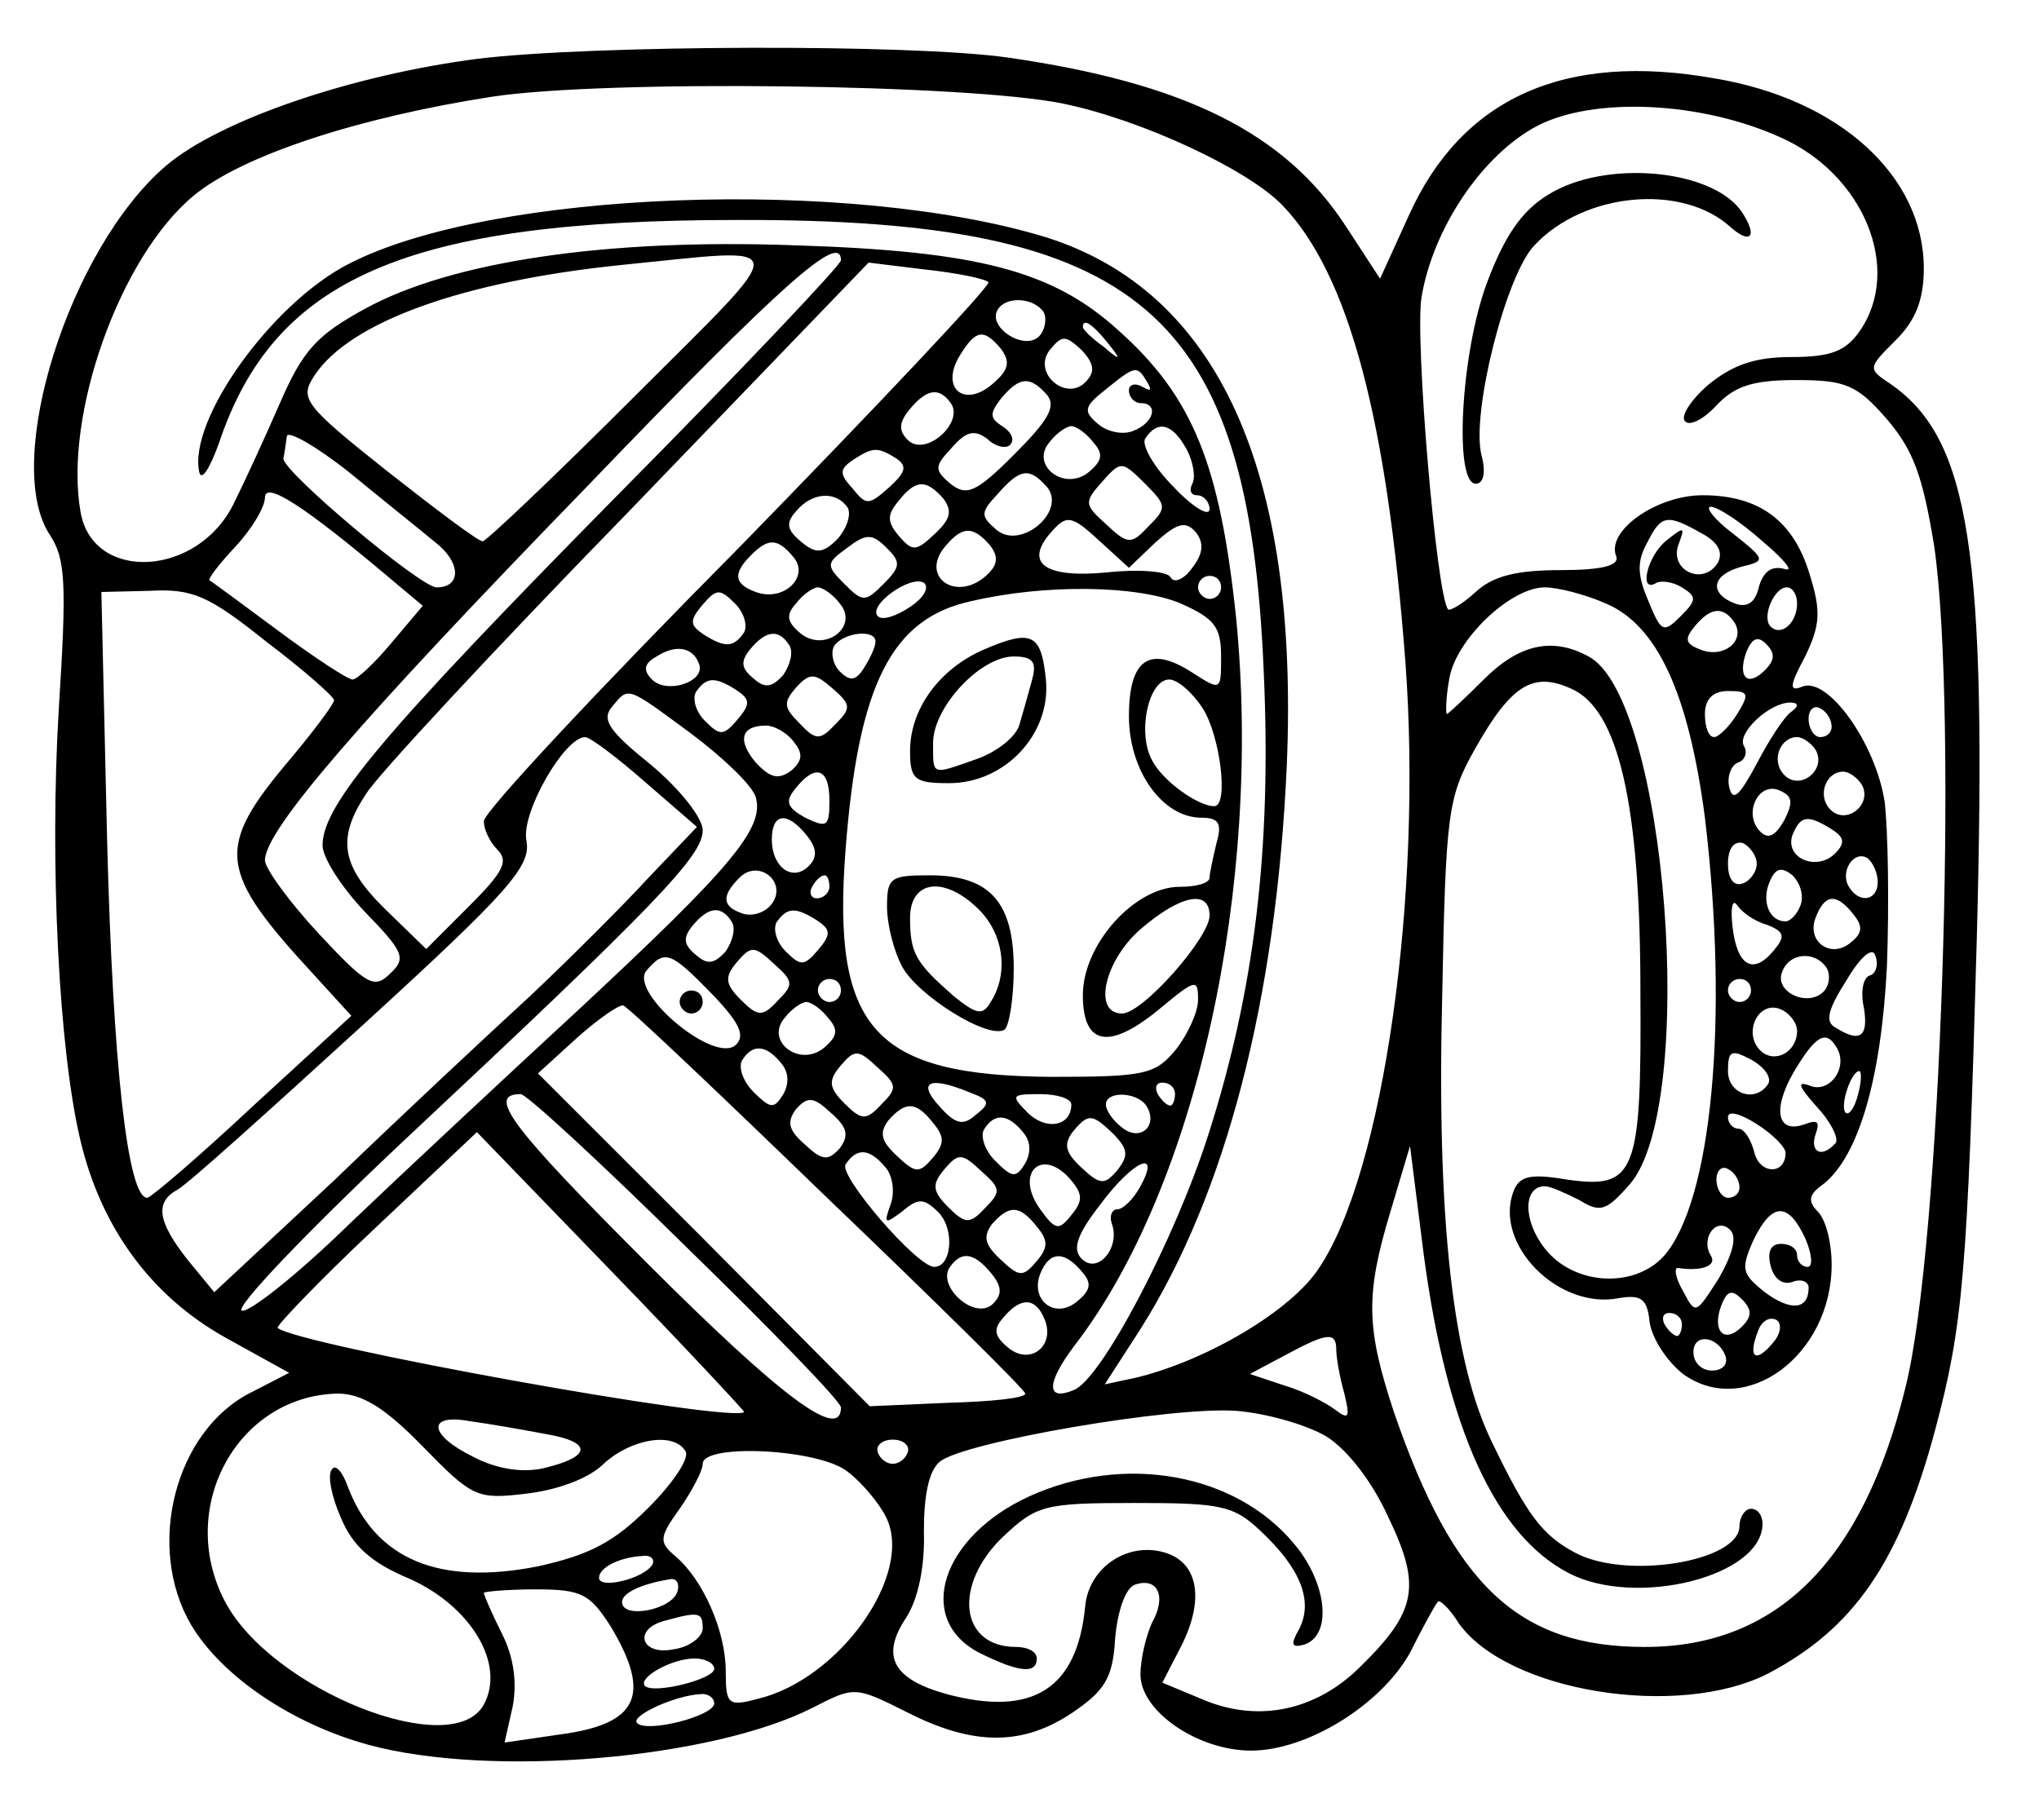 <?xml version="1.0" standalone="no"?>
<!DOCTYPE svg PUBLIC "-//W3C//DTD SVG 20010904//EN"
 "http://www.w3.org/TR/2001/REC-SVG-20010904/DTD/svg10.dtd">
<svg version="1.0" xmlns="http://www.w3.org/2000/svg"
 width="177pt" height="158pt" viewBox="0 0 177 158"
 preserveAspectRatio="xMidYMid meet">
<g transform="translate(0,158) scale(0.1,-0.1)"
fill="#000000" stroke="none">
<path d="M415 1529 c-109 -14 -224 -53 -271 -93 -84 -72 -142 -257 -101 -320
14 -21 15 -42 8 -152 -8 -134 0 -296 19 -375 18 -75 61 -134 125 -170 l56 -31
-33 -17 c-66 -33 -92 -134 -52 -202 27 -45 88 -86 154 -104 107 -29 298 -12
385 32 37 19 37 19 83 -4 57 -29 100 -29 143 0 28 19 35 30 37 64 2 24 9 44
17 47 20 7 28 -10 15 -33 -5 -11 -10 -31 -10 -45 0 -32 50 -66 96 -66 49 0
113 40 138 85 11 22 22 42 24 44 1 3 10 -5 18 -18 42 -60 191 -84 269 -44 74
39 114 96 145 212 24 90 28 136 36 426 9 336 -6 433 -74 481 -21 14 -21 14 4
39 17 17 24 35 24 62 0 80 -73 147 -182 165 -130 23 -219 -17 -265 -119 l-25
-55 -30 46 c-53 81 -140 124 -293 146 -83 12 -361 11 -460 -1z m508 -39 c68
-14 160 -57 190 -88 58 -60 91 -186 107 -397 15 -202 -19 -443 -75 -526 -24
-37 -97 -80 -158 -95 l-28 -6 31 48 c74 117 118 286 127 489 11 257 -60 412
-209 459 -170 52 -481 41 -605 -23 -67 -34 -140 -136 -130 -181 2 -8 9 3 17
25 48 144 164 194 450 194 350 1 444 -79 457 -392 7 -154 -8 -277 -48 -402
-29 -91 -93 -213 -117 -222 -24 -10 -24 6 1 39 106 138 163 399 140 632 -14
132 -37 191 -102 249 -57 52 -122 69 -281 74 -164 6 -298 -14 -373 -55 -42
-23 -54 -36 -74 -82 -13 -30 -31 -69 -40 -87 -31 -64 -122 -69 -133 -8 -15 84
34 222 98 275 42 35 143 68 259 86 98 15 414 11 496 -6z m622 -29 c73 -32 107
-115 69 -169 -12 -17 -25 -22 -59 -22 -32 0 -51 -7 -72 -24 -15 -13 -25 -28
-20 -32 4 -4 16 2 27 14 16 17 32 22 69 22 43 0 53 -4 79 -34 23 -27 31 -49
41 -110 21 -145 6 -609 -25 -731 -37 -151 -112 -225 -226 -225 -110 0 -166 53
-218 204 -24 73 -25 101 -3 174 l17 57 12 -95 c20 -150 62 -243 126 -276 58
-30 168 -3 168 43 0 7 -4 13 -10 13 -5 0 -10 -7 -10 -15 0 -31 -99 -47 -143
-23 -28 15 -41 32 -71 94 -35 70 -49 195 -44 392 3 156 5 170 28 211 32 57 51
68 84 53 41 -18 60 -100 60 -263 1 -159 -4 -172 -65 -163 -30 5 -40 3 -45 -10
-18 -46 39 -104 92 -93 19 3 24 -1 26 -21 2 -14 15 -34 29 -45 54 -39 129 16
129 95 0 19 -5 39 -12 46 -9 9 -8 15 5 24 30 24 50 90 55 189 2 54 1 118 -2
143 -8 51 -49 108 -71 100 -12 -5 -12 0 2 26 13 27 14 39 4 71 -14 47 -44 69
-93 69 -40 0 -84 -31 -75 -53 3 -8 -12 -12 -48 -12 -38 0 -59 -5 -74 -19 -12
-11 -23 -17 -24 -15 -10 12 -29 235 -23 271 10 60 53 124 101 149 49 25 141
21 210 -10z m-995 -226 c-69 -69 -128 -125 -131 -125 -4 0 -41 28 -83 61 -73
58 -76 63 -63 83 31 47 130 82 267 96 151 15 150 25 10 -115z m180 119 c0 -4
-87 -96 -194 -204 -204 -207 -256 -269 -256 -304 0 -11 17 -37 37 -58 33 -34
36 -40 22 -53 -14 -14 -20 -11 -62 34 -26 28 -47 57 -47 64 0 26 80 119 280
325 170 177 220 221 220 196z m128 -19 c3 -2 -95 -106 -216 -230 -122 -123
-222 -230 -222 -238 0 -7 5 -18 12 -25 10 -10 4 -20 -25 -49 l-37 -37 -35 34
c-39 38 -43 62 -17 101 9 15 111 125 227 244 l209 217 49 -6 c28 -3 52 -8 55
-11z m48 -26 c3 -6 1 -16 -4 -21 -13 -13 -45 8 -36 23 7 12 31 11 40 -2z m55
-26 c13 -16 12 -17 -3 -4 -10 7 -18 15 -18 17 0 8 8 3 21 -13z m-92 -6 c8 -11
7 -18 -7 -30 -25 -22 -46 -4 -29 24 14 23 21 24 36 6z m73 -29 c-17 -17 -47 9
-30 29 10 12 13 12 27 -1 11 -12 12 -19 3 -28z m54 0 c4 -7 3 -8 -4 -4 -7 4
-12 2 -12 -3 0 -6 5 -11 10 -11 16 0 12 -17 -6 -24 -9 -4 -23 -1 -31 6 -13 11
-12 15 7 30 26 21 27 21 36 6z m-87 -11 c8 -10 1 -22 -29 -52 -33 -33 -41 -36
-55 -25 -14 12 -14 15 1 31 13 15 20 16 31 8 7 -7 17 -9 20 -5 4 4 1 11 -7 16
-11 7 -11 11 -1 24 16 19 25 20 40 3z m-83 -8 c10 -17 -23 -46 -38 -31 -8 8
-8 15 2 27 15 18 26 19 36 4z m-448 -120 c22 -17 23 -39 1 -39 -14 0 -134 101
-133 112 1 4 2 13 3 19 0 6 25 -8 54 -31 28 -23 63 -51 75 -61z m571 87 c9
-10 8 -16 -4 -26 -21 -17 -51 6 -34 26 6 8 15 14 19 14 4 0 13 -6 19 -14z m81
-6 c6 -11 8 -25 5 -30 -3 -6 -1 -10 4 -10 6 0 11 -6 11 -12 0 -7 -14 1 -31 19
-17 17 -28 36 -25 42 11 17 24 13 36 -9z m-252 -8 c10 -7 8 -12 -6 -25 -18
-16 -20 -16 -32 -1 -12 13 -11 17 1 25 17 11 21 11 37 1z m219 -59 c-15 -16
-18 -16 -37 2 -19 17 -19 19 -3 37 16 18 17 18 37 -2 19 -19 19 -21 3 -37z
m-88 34 c17 -21 -23 -55 -44 -37 -14 12 -14 15 1 31 20 23 28 23 43 6z m-573
-77 l31 -26 -27 -32 c-15 -18 -30 -32 -34 -32 -4 0 -33 19 -64 42 -31 23 -58
43 -60 44 -2 1 8 14 22 29 15 16 26 35 26 43 0 15 36 -9 106 -68z m483 67 c8
-11 6 -18 -8 -31 -16 -15 -19 -15 -31 -1 -10 12 -10 18 0 30 15 19 24 19 39 2z
m-83 -8 c3 -6 -1 -18 -9 -27 -13 -13 -19 -13 -32 -2 -12 10 -13 16 -4 26 14
17 35 18 45 3z m794 -29 c19 -16 28 -27 19 -24 -11 3 -18 -2 -22 -15 -3 -14
-10 -19 -21 -15 -23 9 -20 25 6 32 21 5 21 6 -8 29 -16 12 -24 23 -19 23 6 0
26 -13 45 -30z m-573 -2 l23 -21 23 22 c19 17 26 19 35 9 7 -9 7 -18 -3 -31
-7 -10 -16 -14 -19 -8 -3 5 -28 7 -55 4 -52 -5 -71 7 -51 32 16 19 19 19 47
-7z m520 9 c15 -8 19 -17 14 -26 -13 -20 -42 -6 -34 16 6 16 5 16 -10 4 -17
-13 -25 -47 -9 -37 4 2 14 1 22 -4 13 -8 13 -11 -1 -25 -15 -15 -17 -14 -28
13 -10 23 -10 35 -1 51 12 24 17 25 47 8z m-710 -44 c-16 -16 -18 -16 -34 0
-16 16 -16 18 2 31 17 13 22 13 35 0 12 -12 12 -16 -3 -31z m92 34 c8 -10 7
-17 -1 -25 -26 -26 -60 -4 -38 23 15 18 24 19 39 2z m-170 -11 c14 -17 -9 -39
-33 -30 -19 7 -20 16 -4 32 15 15 23 15 37 -2z m101 -43 c-12 -8 -24 -12 -28
-8 -9 9 28 36 40 29 5 -4 0 -13 -12 -21z m270 17 c0 -5 -4 -10 -10 -10 -5 0
-10 5 -10 10 0 6 5 10 10 10 6 0 10 -4 10 -10z m-829 -47 c33 -25 59 -48 59
-51 0 -3 -17 -26 -38 -51 -66 -78 -63 -97 22 -189 l31 -34 -85 -78 c-47 -44
-88 -79 -92 -80 -17 -1 -30 114 -35 310 l-5 216 42 1 c37 2 51 -4 101 -44z
m415 8 c-9 -13 -16 -14 -35 -2 -12 8 -13 12 -1 26 12 14 15 14 28 1 8 -8 11
-19 8 -25z m83 25 c17 -20 -13 -43 -34 -26 -12 10 -13 16 -4 26 6 8 15 14 19
14 4 0 13 -6 19 -14z m296 0 c29 -13 35 -20 35 -46 0 -30 0 -30 -25 -14 -37
24 -55 12 -55 -38 0 -47 29 -88 63 -88 15 0 18 -5 13 -22 -3 -13 -6 -26 -6
-30 0 -5 -12 -8 -26 -8 -39 0 -84 -50 -84 -94 0 -45 24 -48 69 -10 29 24 31
24 31 6 0 -11 -9 -30 -19 -43 -18 -22 -27 -24 -108 -24 -154 1 -191 41 -179
197 11 144 40 201 109 216 64 15 144 14 182 -2z m369 0 c45 -19 72 -79 86
-186 21 -175 6 -334 -36 -381 -26 -28 -78 -25 -103 7 -19 24 -19 54 0 54 5 0
18 -6 30 -12 18 -11 23 -10 44 14 59 69 32 422 -36 458 -31 17 -60 11 -91 -20
-16 -16 -31 -30 -32 -30 -1 0 -1 14 2 30 5 34 53 80 83 80 11 0 35 -6 53 -14z
m166 0 c0 -17 -14 -29 -23 -20 -8 8 3 34 14 34 5 0 9 -6 9 -14z m-54 -17 c9
-16 -10 -31 -30 -23 -13 5 -14 9 -5 20 14 17 25 18 35 3z m-821 -19 c4 -6 1
-17 -5 -26 -10 -11 -16 -12 -26 -3 -11 9 -11 15 -3 25 14 17 25 18 34 4z m75
3 c0 -5 -5 -15 -10 -23 -7 -11 -12 -12 -21 -3 -6 6 -8 16 -5 22 8 12 36 15 36
4z m772 -25 c-15 -15 -24 -6 -16 16 5 12 10 14 17 7 8 -8 8 -14 -1 -23z m-925
5 c5 -15 -28 -26 -41 -13 -8 8 -7 14 4 20 17 11 32 8 37 -7z m118 -52 c-13
-14 -17 -14 -31 1 -14 14 -14 18 -3 31 12 13 16 13 32 -1 16 -14 16 -17 2 -31z
m-86 30 c12 -8 13 -12 1 -26 -12 -14 -15 -14 -28 -1 -8 8 -11 19 -8 25 9 13
16 14 35 2z m405 -16 c15 -23 23 -85 10 -85 -14 0 -45 22 -54 40 -13 24 -3 70
15 70 7 0 20 -11 29 -25z m-444 -22 c28 -21 53 -45 56 -55 8 -27 -22 -62 -153
-184 -65 -60 -155 -144 -200 -187 -45 -44 -87 -77 -93 -75 -7 2 57 69 141 148
220 206 259 247 259 269 0 11 -20 36 -45 57 -36 29 -43 39 -34 50 15 18 12 19
69 -23z m908 17 c-7 -11 -16 -20 -20 -20 -5 0 -8 9 -8 20 0 13 7 20 20 20 18
0 19 -2 8 -20z m47 2 c-6 -4 -19 -24 -30 -45 -15 -28 -21 -34 -24 -20 -2 9 2
19 8 21 6 2 8 9 5 14 -7 11 22 38 40 38 7 0 8 -3 1 -8z m35 -13 c0 -5 -4 -9
-10 -9 -5 0 -10 7 -10 16 0 8 5 12 10 9 6 -3 10 -10 10 -16z m-901 -13 c8 -10
8 -16 -2 -25 -11 -8 -18 -7 -31 7 -16 19 -13 32 9 32 7 0 18 -6 24 -14z m-129
-35 l45 -39 -41 -43 c-22 -24 -69 -71 -104 -104 -36 -33 -112 -104 -169 -159
l-105 -98 -23 28 c-26 33 -29 50 -9 61 8 4 80 69 161 143 128 117 146 138 142
160 -5 24 33 90 51 90 4 0 27 -17 52 -39z m1016 28 c10 -17 -13 -36 -27 -22
-12 12 -4 33 11 33 5 0 12 -5 16 -11z m-856 -44 c0 -23 -2 -24 -21 -15 -16 9
-18 14 -8 26 17 21 29 17 29 -11z m896 14 c10 -17 -13 -36 -27 -22 -12 12 -4
33 11 33 5 0 12 -5 16 -11z m-67 -31 c-8 -14 -14 -17 -21 -10 -15 15 -2 43 16
36 12 -5 13 -10 5 -26z m-849 -13 c9 -11 10 -19 2 -27 -14 -14 -32 -1 -32 23
0 23 13 25 30 4z m890 5 c11 -7 12 -12 3 -21 -16 -16 -44 -4 -37 16 7 17 13
18 34 5z m-65 -30 c0 -7 -6 -15 -12 -17 -8 -3 -13 4 -13 17 0 13 5 20 13 18 6
-3 12 -11 12 -18z m105 -16 c0 -16 -16 -19 -25 -4 -8 13 4 32 16 25 5 -4 9
-13 9 -21z m-961 -20 c-6 -7 -17 -10 -25 -7 -17 6 -18 15 -2 31 17 17 43 -5
27 -24z m894 0 c-3 -8 -9 -14 -13 -14 -14 0 -21 17 -14 34 5 12 10 14 20 6 7
-7 10 -18 7 -26z m-843 16 c0 -5 -5 -10 -11 -10 -5 0 -7 5 -4 10 3 6 8 10 11
10 2 0 4 -4 4 -10z m330 -25 c0 -19 -58 -85 -76 -85 -26 0 -15 47 17 74 34 29
59 34 59 11z m484 -8 c15 -6 16 -10 6 -22 -18 -22 -32 -14 -36 20 -2 17 0 25
4 19 4 -6 15 -14 26 -17z m75 9 c8 -10 8 -16 -2 -24 -17 -15 -39 0 -31 21 8
21 18 22 33 3z m-974 -6 c4 -6 1 -17 -5 -26 -10 -11 -16 -12 -26 -3 -11 9 -11
15 -3 25 14 17 25 18 34 4z m74 1 c12 -8 13 -12 1 -26 -12 -14 -15 -14 -28 -1
-8 8 -11 19 -8 25 9 13 16 14 35 2z m-34 -70 c-13 -14 -17 -14 -32 1 -14 14
-14 20 -3 33 12 14 15 14 32 -2 17 -15 17 -18 3 -32z m948 22 c-6 -2 -8 -15
-5 -28 4 -25 -3 -31 -25 -17 -9 5 -6 16 10 41 13 22 23 29 25 21 3 -8 0 -16
-5 -17z m-1005 -16 c24 -25 29 -36 21 -44 -18 -18 -93 45 -78 64 16 19 21 17
57 -20z m968 22 c3 -6 2 -15 -3 -20 -14 -14 -43 0 -36 17 6 17 29 19 39 3z
m-856 -19 c0 -5 -4 -10 -10 -10 -5 0 -10 5 -10 10 0 6 5 10 10 10 6 0 10 -4
10 -10z m790 0 c0 -5 -4 -10 -10 -10 -5 0 -10 5 -10 10 0 6 5 10 10 10 6 0 10
-4 10 -10z m-802 -180 c95 -91 172 -167 172 -170 0 -4 -30 -7 -67 -8 l-68 -3
-144 145 -144 144 34 31 c19 17 37 29 40 28 4 -1 83 -76 177 -167z m1 156 c9
-10 8 -16 -4 -26 -21 -17 -51 6 -34 26 6 8 15 14 19 14 4 0 13 -6 19 -14z
m841 -11 c0 -19 -20 -29 -32 -17 -15 15 -2 43 17 36 8 -3 15 -12 15 -19z m34
-14 c11 -17 -5 -40 -22 -34 -13 5 -11 0 6 -19 12 -13 19 -28 15 -31 -12 -13
-22 -7 -17 8 4 11 2 13 -9 9 -24 -9 -29 12 -10 45 19 32 28 37 37 22z m-916
-14 c7 -8 7 -18 2 -27 -8 -13 -11 -13 -26 2 -9 9 -13 21 -10 27 9 15 21 14 34
-2z m87 -36 c-13 -14 -17 -14 -32 1 -14 14 -14 20 -3 33 12 14 15 14 32 -2 17
-15 17 -18 3 -32z m770 18 c-11 -17 -35 -9 -35 11 0 18 3 19 20 10 11 -6 18
-15 15 -21z m78 -9 c-3 -12 -8 -19 -11 -16 -5 6 5 36 12 36 2 0 2 -9 -1 -20z
m-770 1 c16 -6 17 -9 4 -19 -11 -10 -18 -8 -32 8 -19 21 -8 26 28 11z m177 -1
c0 -5 -2 -10 -4 -10 -3 0 -8 5 -11 10 -3 6 -1 10 4 10 6 0 11 -4 11 -10z
m-425 -132 c74 -72 135 -135 135 -140 0 -30 -52 9 -168 125 -119 119 -140 147
-110 147 5 0 69 -59 143 -132z m134 85 c-10 -11 -15 -11 -30 3 -15 13 -16 20
-8 31 10 11 15 11 30 -3 15 -13 16 -20 8 -31z m201 38 c0 -19 -22 -23 -38 -7
-15 15 -14 16 11 16 15 0 27 -4 27 -9z m65 -1 c11 -17 -5 -32 -21 -19 -8 6
-14 15 -14 20 0 12 27 11 35 -1z m-185 -15 c10 -12 10 -18 0 -30 -12 -14 -15
-14 -31 1 -14 13 -16 20 -8 31 15 17 24 17 39 -2z m740 -26 c0 -19 -22 -19
-27 0 -3 12 -9 21 -14 21 -5 0 -9 5 -9 10 0 6 11 3 25 -6 14 -9 25 -20 25 -25z
m-662 18 c7 -8 7 -18 2 -27 -8 -13 -11 -13 -26 2 -9 9 -13 21 -10 27 9 15 21
14 34 -2z m79 -2 c12 -13 13 -18 3 -31 -11 -13 -15 -13 -31 2 -14 13 -16 20
-8 31 14 17 17 16 36 -2z m-321 -241 c-10 -10 -387 58 -405 73 -2 1 36 41 85
87 l88 83 117 -121 c64 -66 116 -122 115 -122z m123 212 c6 -7 8 -22 4 -32 -6
-17 -5 -17 10 -6 14 12 19 12 32 -1 14 -15 11 -47 -4 -47 -15 0 -83 79 -77 89
10 15 21 14 35 -3z m86 -35 c-13 -14 -17 -14 -32 1 -14 14 -14 20 -3 33 12 14
15 14 32 -2 17 -15 17 -18 3 -32z m75 24 c10 -12 10 -18 0 -30 -11 -14 -14
-13 -27 5 -23 32 2 55 27 25z m60 -5 c-6 -11 -15 -20 -20 -20 -5 0 -7 -6 -5
-12 8 -21 -12 -45 -26 -31 -8 8 -5 20 16 47 29 39 53 49 35 16z m520 -1 c0 -5
-4 -9 -10 -9 -5 0 -10 7 -10 16 0 8 5 12 10 9 6 -3 10 -10 10 -16z m-610 -34
c10 -12 10 -18 0 -30 -12 -14 -15 -14 -31 1 -14 13 -16 20 -8 31 15 17 24 17
39 -2z m667 -10 c6 -14 7 -25 2 -25 -5 0 -9 5 -9 10 0 6 -6 10 -14 10 -9 0
-12 -7 -9 -19 3 -12 11 -17 19 -14 8 3 14 0 14 -5 0 -19 -15 -21 -38 -4 -20
16 -21 20 -10 45 16 33 30 34 45 2z m-75 -35 c-20 -31 -20 -32 -31 -11 -7 12
-8 21 -4 20 20 -3 34 2 28 11 -9 15 5 34 17 22 6 -6 2 -21 -10 -42z m-632 5
c10 -12 10 -19 2 -27 -15 -15 -48 14 -38 31 10 15 21 14 36 -4z m79 1 c9 -10
8 -16 -4 -26 -19 -16 -41 1 -32 24 8 20 21 20 36 2z m573 -48 c-15 -15 -26 -4
-18 18 5 13 9 15 18 6 9 -9 9 -15 0 -24z m-605 6 c9 -23 -13 -40 -32 -24 -12
10 -13 16 -4 26 15 18 28 18 36 -2z m553 -4 c0 -5 -2 -10 -4 -10 -3 0 -8 5
-11 10 -3 6 -1 10 4 10 6 0 11 -4 11 -10z m79 -16 c-15 -18 -22 -13 -13 10 3
9 10 13 16 10 5 -3 4 -12 -3 -20z m-379 -6 c0 -7 3 -24 7 -38 5 -21 4 -23 -8
-14 -8 6 -27 16 -44 21 l-30 10 30 16 c37 20 45 21 45 5z m338 -6 c2 -7 -3
-12 -12 -12 -9 0 -16 7 -16 16 0 17 22 14 28 -4z m-1131 -78 c43 -44 47 -46
89 -41 27 3 55 13 68 26 24 22 61 28 71 11 4 -6 -11 -28 -32 -49 -30 -30 -51
-41 -96 -51 -86 -17 -141 6 -165 69 -5 14 -11 20 -14 15 -4 -5 0 -24 8 -42 10
-24 26 -39 60 -53 53 -24 83 -74 64 -109 -27 -50 -185 13 -225 90 -42 81 11
178 98 180 21 0 41 -12 74 -46z m784 9 c18 -11 40 -39 54 -70 29 -60 25 -82
-24 -130 -38 -38 -88 -49 -136 -29 l-36 15 16 31 c20 39 16 71 -11 81 -33 12
-69 -11 -72 -46 -7 -71 -45 -96 -120 -76 -47 13 -58 33 -35 67 10 16 16 44 15
74 0 31 4 53 14 61 21 17 201 48 257 44 26 -2 61 -12 78 -22z m-678 2 c42 -7
41 -20 -2 -30 -19 -4 -41 0 -60 10 -39 19 -41 38 -3 31 15 -2 44 -7 65 -11z
m315 -16 c-2 -6 -8 -10 -13 -10 -5 0 -11 4 -13 10 -2 6 4 11 13 11 9 0 15 -5
13 -11z m-52 -17 c12 -9 27 -27 33 -39 25 -49 -40 -141 -111 -158 -26 -7 -28
-5 -28 24 0 35 -20 80 -44 100 -14 12 -14 16 4 41 11 16 20 33 20 39 0 18 102
13 126 -7z m-170 -81 c-8 -12 -46 -21 -46 -11 0 9 18 18 38 19 7 1 11 -3 8 -8z
m22 -23 c-5 -16 -48 -24 -48 -9 0 8 17 16 43 20 5 0 7 -5 5 -11z m-58 -30 c36
-60 24 -85 -44 -94 l-48 -7 7 31 c4 21 1 43 -9 63 -9 18 -16 34 -16 36 0 1 20
3 45 3 40 0 47 -4 65 -32z m80 -2 c0 -7 -11 -16 -25 -18 -29 -6 -36 18 -7 25
29 8 32 7 32 -7z m10 -35 c0 -9 -52 -22 -60 -15 -7 7 23 24 43 24 9 0 17 -4
17 -9z m0 -30 c0 -11 -59 -26 -67 -17 -6 6 33 24 55 25 6 1 12 -3 12 -8z"/>
<path d="M1344 1411 c-23 -14 -38 -36 -53 -76 -23 -61 -29 -175 -10 -175 7 0
9 10 5 25 -9 36 21 156 46 182 43 46 128 54 170 16 18 -16 24 -8 10 13 -25 37
-118 46 -168 15z"/>
<path d="M854 1016 c-39 -17 -64 -52 -64 -88 0 -25 4 -28 34 -28 48 0 88 42
84 89 -4 41 -12 45 -54 27z m42 -26 c-3 -11 -8 -29 -11 -39 -3 -11 -20 -24
-37 -30 -40 -14 -38 -15 -38 14 0 31 41 75 70 75 17 0 20 -5 16 -20z"/>
<path d="M770 793 c0 -16 6 -39 13 -52 13 -25 75 -64 89 -55 4 3 8 27 8 53 0
58 -21 81 -73 81 -34 0 -37 -2 -37 -27z m80 -3 c21 -21 26 -55 10 -80 -7 -12
-12 -11 -32 5 -33 29 -38 37 -38 68 0 33 30 37 60 7z"/>
<path d="M590 710 c0 -5 5 -10 10 -10 6 0 10 5 10 10 0 6 -4 10 -10 10 -5 0
-10 -4 -10 -10z"/>
<path d="M894 281 c-77 -35 -100 -107 -44 -136 34 -17 50 -19 50 -5 0 6 -8 10
-18 10 -49 0 -55 54 -11 96 29 27 35 29 114 29 75 0 86 -2 110 -25 34 -32 45
-60 33 -84 -8 -14 -7 -17 4 -14 25 8 20 54 -9 88 -51 61 -147 78 -229 41z"/>
</g>
</svg>
